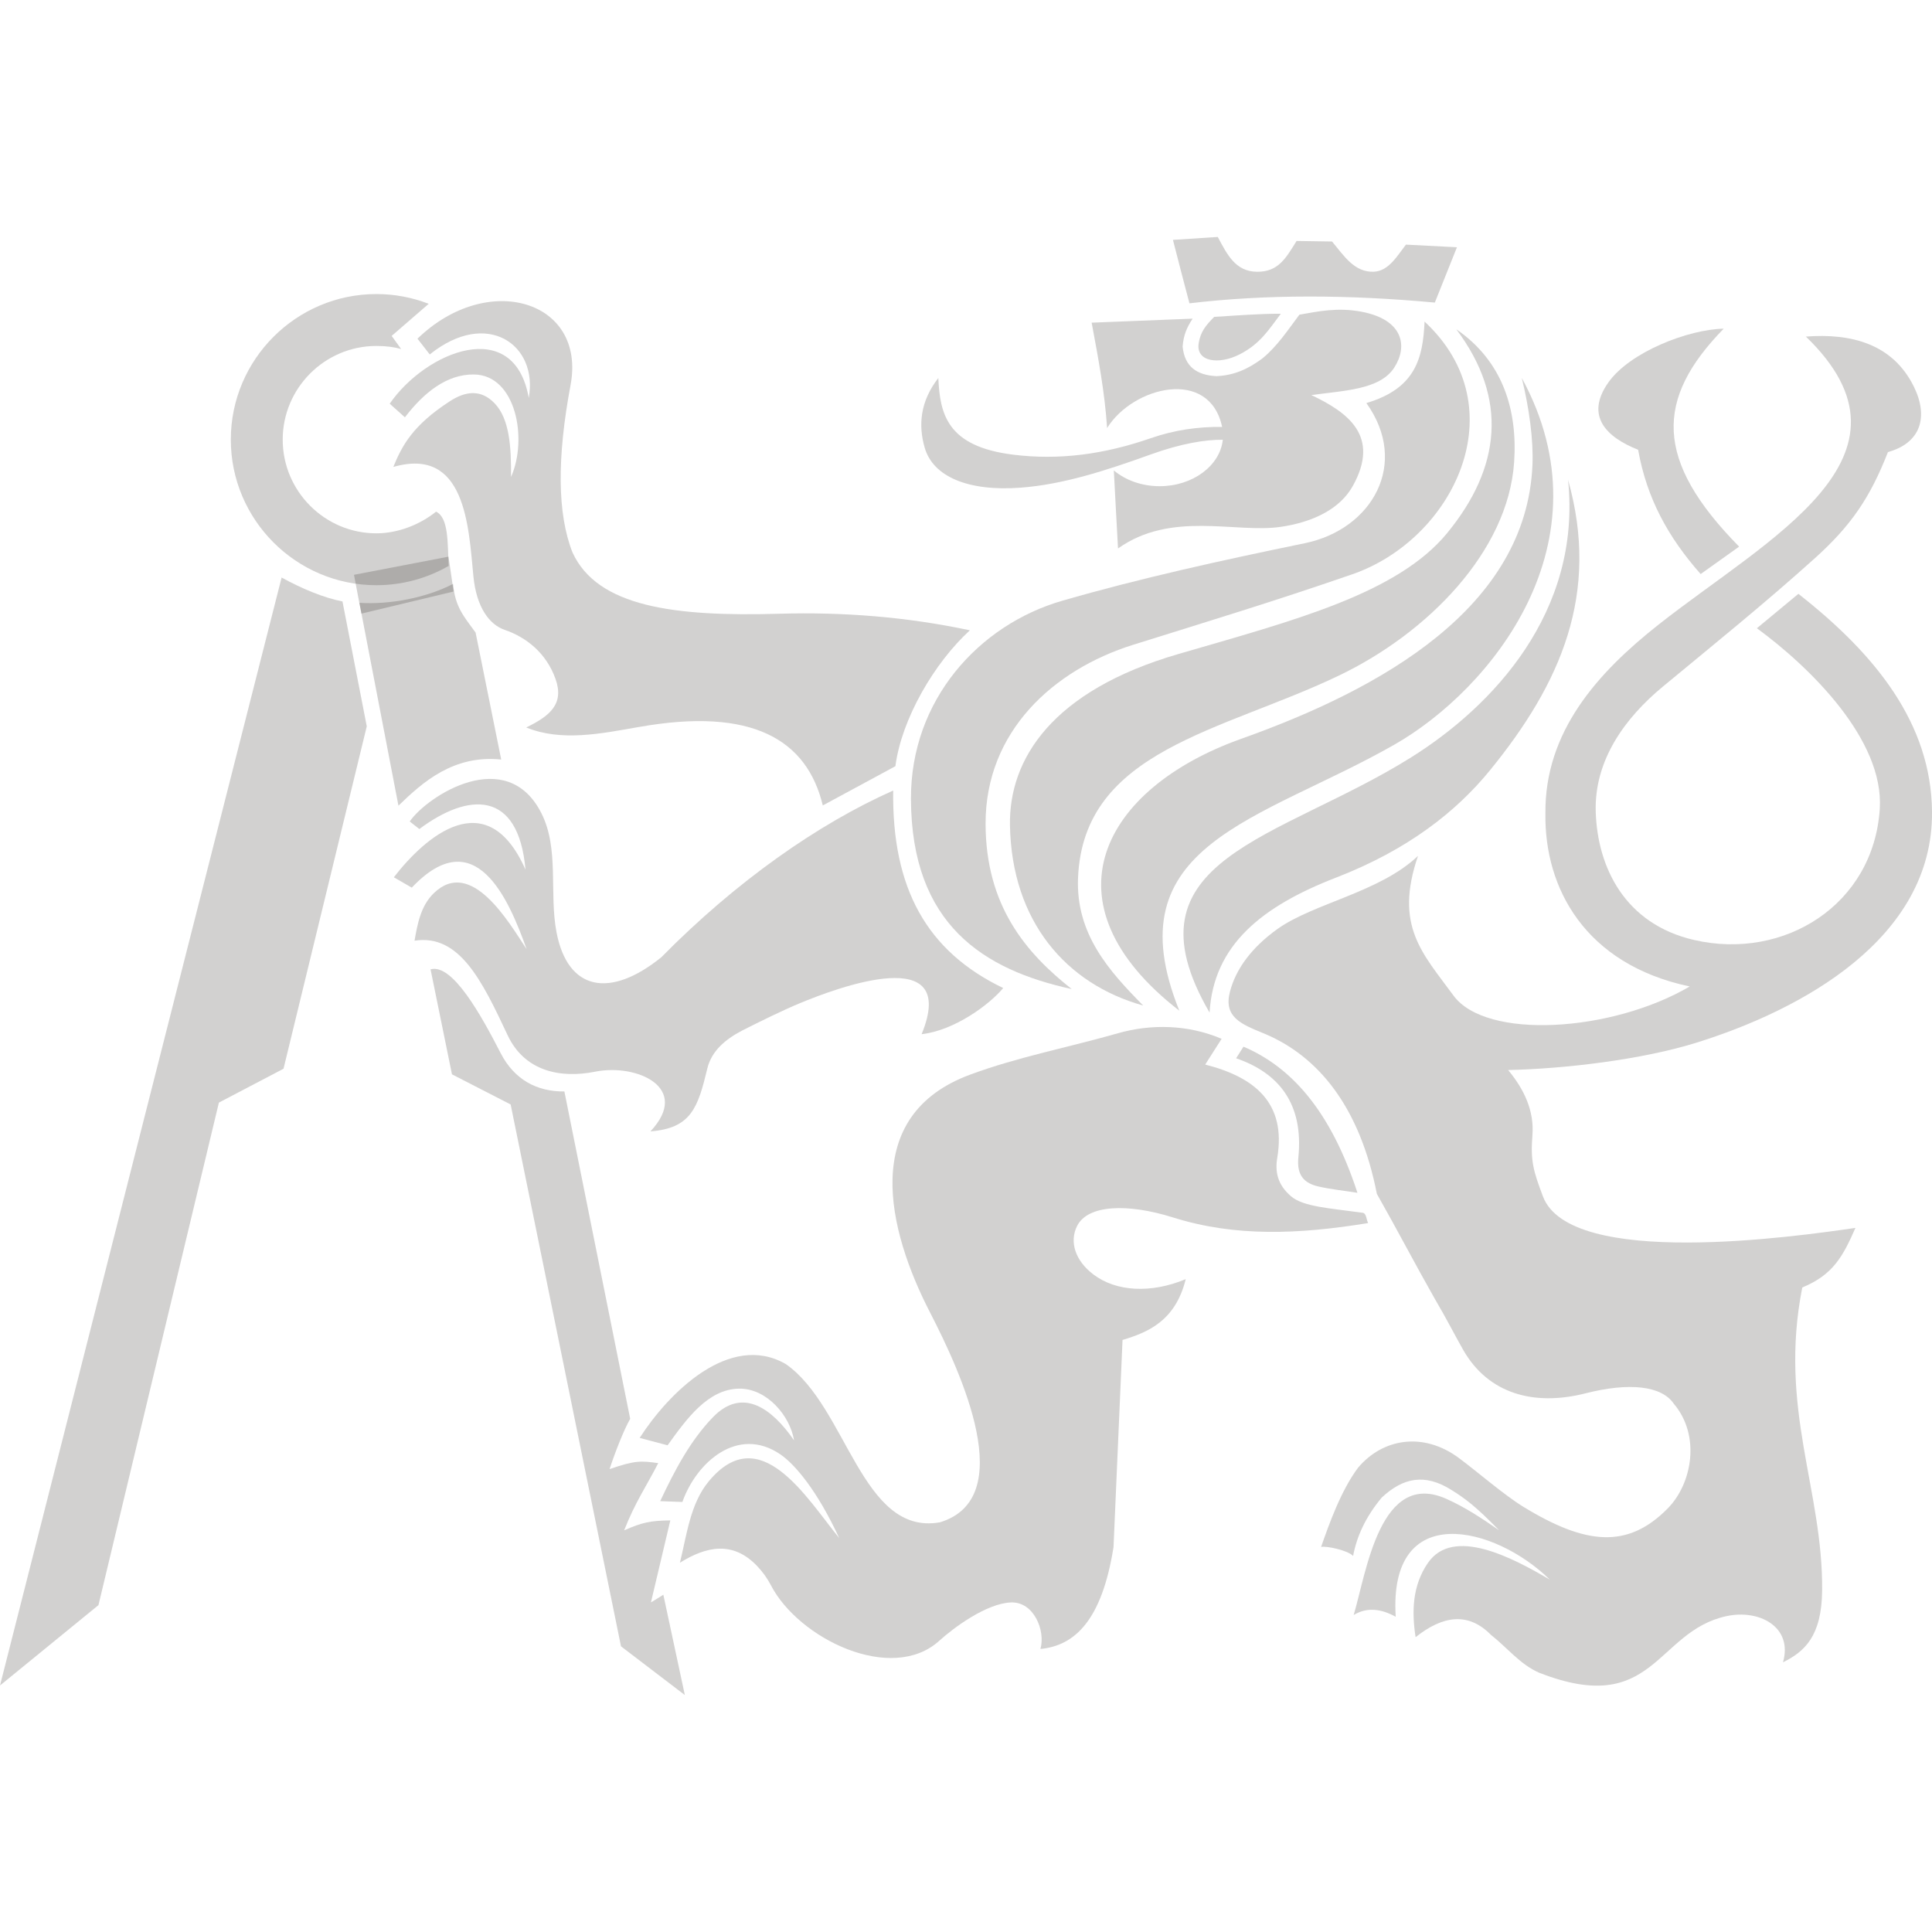 <?xml version="1.0" encoding="UTF-8" standalone="no"?>
<!-- Created with Inkscape (http://www.inkscape.org/) -->

<svg
   xmlns:dc="http://purl.org/dc/elements/1.1/"
   xmlns:cc="http://creativecommons.org/ns#"
   xmlns:rdf="http://www.w3.org/1999/02/22-rdf-syntax-ns#"
   xmlns:svg="http://www.w3.org/2000/svg"
   xmlns="http://www.w3.org/2000/svg"
   xmlns:sodipodi="http://sodipodi.sourceforge.net/DTD/sodipodi-0.dtd"
   xmlns:inkscape="http://www.inkscape.org/namespaces/inkscape"
   width="152.94"
   height="152.94"
   id="svg2"
   inkscape:label="Pozadí"
   version="1.1"
   inkscape:version="0.48.4 r9939"
   sodipodi:docname="cvut-logo.svg"
   inkscape:export-filename="/home/churchyard/RepRap/3dprintfit.github.com/images/cvut-logo.png"
   inkscape:export-xdpi="21.184778"
   inkscape:export-ydpi="21.184778">
  <defs
     id="defs11194" />
  <sodipodi:namedview
     id="base"
     pagecolor="#ffffff"
     bordercolor="#666666"
     borderopacity="1.0"
     inkscape:pageopacity="0.0"
     inkscape:pageshadow="2"
     inkscape:zoom="0.98994949"
     inkscape:cx="0.51178589"
     inkscape:cy="53.877578"
     inkscape:document-units="px"
     inkscape:current-layer="layer1"
     showgrid="false"
     fit-margin-top="0"
     fit-margin-left="0"
     fit-margin-right="0"
     fit-margin-bottom="0"
     inkscape:window-width="1616"
     inkscape:window-height="1026"
     inkscape:window-x="64"
     inkscape:window-y="0"
     inkscape:window-maximized="1" />
  <g
     inkscape:label="Vrstva 1"
     inkscape:groupmode="layer"
     id="layer1"
     transform="translate(-298.529,-437.134)">
    <path
       d="m 298.529,570.56 7.794,-6.362 9.534,-39.781 5.116,-2.681 6.59,-27.105 -1.923,-9.886 c -1.476,-0.283 -3.259,-1.031 -4.818,-1.893"
       style="fill:#1f1917;fill-opacity:1;fill-rule:evenodd;stroke:none;opacity:0.2"
       id="path10442"
       inkscape:connector-curvature="0" />
    <path
       d="m 331.727,502.763 c -0.254,-0.2 -0.509,-0.401 -0.764,-0.6 1.402,-2.027 7.673,-6.086 10.423,-0.655 1.432,2.83 0.6,6.325 1.2,9.44 0.892,4.627 4.238,5.239 8.294,1.964 5.925,-6.011 12.412,-10.554 18.355,-13.197 -0.101,7.732 2.65,12.723 8.711,15.634 -1.124,1.339 -3.872,3.361 -6.46,3.652 3.006,-7.337 -6.727,-3.658 -9.639,-2.452 -1.375,0.57 -3.273,1.507 -4.6,2.18 -1.312,0.698 -2.392,1.599 -2.728,3.001 -0.742,3.088 -1.278,4.721 -4.499,4.965 3.242,-3.459 -1.091,-5.384 -4.379,-4.725 -2.749,0.551 -5.587,-0.027 -6.93,-2.892 -2.029,-4.326 -3.824,-8.028 -7.367,-7.476 0.231,-1.311 0.486,-2.758 1.528,-3.765 2.962,-2.865 5.946,2.321 7.346,4.436 -1.421,-3.982 -4.073,-10.17 -9.092,-4.873 -0.473,-0.273 -0.946,-0.546 -1.419,-0.819 2.466,-3.191 7.363,-7.522 10.423,-0.601 -0.565,-6.357 -4.537,-6.109 -8.404,-3.219"
       style="fill:#1f1917;fill-opacity:1;fill-rule:evenodd;stroke:none;opacity:0.2"
       id="path10444"
       inkscape:connector-curvature="0" />
    <path
       d="m 349.128,494.681 c 8.95,-1.589 13.283,1.009 14.534,6.213 1.916,-1.035 3.832,-2.071 5.748,-3.106 0.49,-3.748 3.077,-8.179 5.896,-10.758 -5.03,-1.07 -10.06,-1.457 -15.089,-1.311 -8.355,0.244 -14.398,-0.563 -16.365,-4.846 -1.216,-3.071 -1.231,-7.53 -0.157,-13.255 1.257,-6.699 -6.556,-9.063 -12.118,-3.672 l 0.972,1.247 c 4.526,-3.643 8.603,-0.772 7.838,3.443 -1.158,-6.563 -8.163,-3.671 -11.008,0.456 0.402,0.359 0.803,0.718 1.204,1.077 1.516,-1.975 3.314,-3.408 5.452,-3.391 3.34,0.025 4.29,5.101 2.948,8.114 0.025,-2.402 -0.128,-4.614 -1.3,-5.832 -1.082,-1.125 -2.297,-0.973 -3.55,-0.159 -2.945,1.915 -3.775,3.508 -4.469,5.198 5.73,-1.645 5.959,4.732 6.339,8.642 0.241,2.486 1.274,3.842 2.476,4.253 1.729,0.592 3.3,1.845 4.028,3.89 0.708,1.99 -0.472,2.939 -2.321,3.838 2.775,1.13 5.886,0.499 8.942,-0.044"
       style="fill:#1f1917;fill-opacity:1;fill-rule:evenodd;stroke:none;opacity:0.2"
       id="path10446"
       inkscape:connector-curvature="0" />
    <path
       d="m 422.659,475.115 c 2.543,9.018 -0.578,16.12 -6.175,22.988 -2.649,3.251 -6.476,6.293 -12.191,8.504 -5.856,2.266 -9.702,5.327 -10.012,10.685 -7.104,-12.214 5.559,-13.675 15.992,-20.227 6.381,-4.008 13.473,-11.445 12.386,-21.95"
       style="fill:#1f1917;fill-opacity:1;fill-rule:evenodd;stroke:none;opacity:0.2"
       id="path10448"
       inkscape:connector-curvature="0" />
    <path
       d="m 413.588,515.942 c -2.449,-3.347 -4.707,-5.507 -2.806,-11.057 -3.012,2.88 -8.269,3.748 -11.123,5.787 -1.991,1.422 -3.286,3.118 -3.766,4.968 -0.518,2 0.874,2.561 2.64,3.284 4.415,1.809 7.662,5.921 8.991,12.72 1.57,2.764 3.007,5.527 4.577,8.291 0.95,1.608 1.622,2.954 2.269,4.081 1.971,3.431 5.558,4.464 9.681,3.414 3.396,-0.864 5.998,-0.618 6.972,0.82 2.133,2.498 1.48,6.304 -0.466,8.285 -3.166,3.223 -6.487,2.91 -11.439,-0.122 -1.519,-0.93 -3.659,-2.789 -5.088,-3.851 -2.844,-2.114 -6.051,-1.548 -7.99,0.752 -1.355,1.804 -2.301,4.475 -2.932,6.278 0.401,-0.096 2.133,0.268 2.534,0.717 0.289,-1.541 0.982,-3.083 2.266,-4.624 1.684,-1.573 3.404,-1.938 5.529,-0.598 1.103,0.695 1.879,1.262 3.765,3.188 -1.433,-0.995 -2.667,-1.804 -4.128,-2.468 -5.303,-2.412 -6.377,5.803 -7.386,9.173 1.11,-0.667 2.22,-0.462 3.329,0.139 -0.594,-9.296 7.868,-7.199 12.198,-2.937 -2.918,-1.718 -7.647,-4.244 -9.655,-1.317 -1.232,1.795 -1.281,3.836 -0.971,5.872 2.161,-1.723 4.172,-2.006 5.965,-0.185 1.279,1.002 2.341,2.374 3.838,3.006 9.104,3.553 9.183,-3.261 14.797,-4.486 2.6,-0.566 5.285,0.843 4.485,3.653 1.685,-0.842 3.064,-2.036 3.098,-5.688 0.073,-7.972 -3.466,-14.384 -1.572,-23.984 2.442,-1.008 3.216,-2.459 4.208,-4.716 -4.688,0.682 -22.585,3.239 -24.739,-2.497 -0.747,-1.989 -0.996,-2.779 -0.832,-4.824 0.155,-1.923 -0.64,-3.635 -1.922,-5.176 4.564,-0.101 10.629,-0.833 14.898,-2.163 8.296,-2.585 18.749,-8.218 18.657,-18.289 -0.064,-6.989 -4.476,-12.464 -10.578,-17.245 l -3.285,2.723 c 4.183,3.065 10.079,8.815 9.728,14.296 -0.487,7.593 -7.569,12.026 -14.7,10.382 -5.506,-1.271 -7.646,-5.783 -7.785,-10.128 -0.131,-4.091 2.306,-7.443 5.316,-9.932 4.251,-3.516 8.052,-6.582 12.013,-10.145 2.901,-2.61 4.391,-4.816 5.803,-8.419 2.584,-0.714 3.237,-2.766 2.052,-5.177 -1.683,-3.422 -5.018,-4.236 -8.547,-3.964 9.872,9.531 -3.003,15.963 -11.667,22.802 -4.796,3.785 -9.029,8.456 -8.954,14.969 -0.084,5.864 3.121,11.922 11.424,13.675 -6.182,3.623 -16.126,4.239 -18.702,0.718"
       style="fill:#1f1917;fill-opacity:1;fill-rule:evenodd;stroke:none;opacity:0.2"
       id="path10450"
       inkscape:connector-curvature="0" />
    <path
       d="m 436.201,480.406 c -6.754,-6.854 -6.641,-11.698 -1.221,-17.253 -2.783,0.049 -7.417,1.837 -9.125,4.249 -1.908,2.695 -0.095,4.37 2.351,5.337 0.688,3.859 2.372,6.916 4.949,9.838"
       style="fill:#1f1917;fill-opacity:1;fill-rule:evenodd;stroke:none;opacity:0.2"
       id="path10452"
       inkscape:connector-curvature="0" />
    <path
       d="m 395.276,470.93 c -1.893,-0.027 -3.787,0.245 -5.644,0.89 -3.682,1.278 -7.247,1.763 -10.909,1.306 -5.239,-0.654 -5.783,-3.221 -5.915,-6.069 -1.433,1.844 -1.601,3.724 -1.075,5.531 0.656,2.256 3.402,3.47 7.605,3.15 3.314,-0.252 6.652,-1.318 10.294,-2.632 2.369,-0.855 4.303,-1.177 5.696,-1.159 -0.219,2.054 -2.381,3.675 -4.999,3.675 -1.425,0 -2.713,-0.48 -3.628,-1.248 0.078,1.431 0.248,4.745 0.332,6.178 4.209,-3 9.301,-1.195 12.855,-1.708 2.514,-0.362 4.698,-1.382 5.732,-3.241 2.2,-3.957 -0.402,-5.828 -3.281,-7.194 2.516,-0.359 5.415,-0.402 6.561,-2.175 1.088,-1.682 0.732,-3.8 -2.609,-4.427 -1.873,-0.352 -3.399,-0.027 -4.9,0.238 -0.906,1.206 -1.738,2.481 -2.913,3.45 -1.123,0.838 -2.227,1.349 -3.644,1.416 -1.536,-0.077 -2.526,-0.725 -2.687,-2.343 0.075,-0.89 0.306,-1.47 0.793,-2.209 -2.671,0.111 -5.332,0.214 -7.994,0.318 0.537,2.887 1.03,5.471 1.224,8.341 2.041,-3.29 8.105,-4.809 9.105,-0.088"
       style="fill:#1f1917;fill-opacity:1;fill-rule:evenodd;stroke:none;opacity:0.2"
       id="path10454"
       inkscape:connector-curvature="0" />
    <path
       d="m 418.994,467.049 c 7.093,13.018 -2.441,24.679 -10.102,29.043 -10.592,6.034 -22.327,7.851 -17.005,21.05 -10.995,-8.523 -6.087,-17.611 4.904,-21.525 11.085,-3.947 22.576,-10.371 23.05,-21.687 0.082,-1.951 -0.253,-4.472 -0.847,-6.881"
       style="fill:#1f1917;fill-opacity:1;fill-rule:evenodd;stroke:none;opacity:0.2"
       id="path10456"
       inkscape:connector-curvature="0" />
    <path
       d="m 413.095,479.324 c 4.236,-5.16 4.845,-10.636 0.714,-16.126 3.695,2.536 4.865,6.407 4.579,10.544 -0.488,7.059 -6.843,13.494 -13.831,16.853 -9.275,4.457 -20.263,5.884 -20.689,16.026 -0.188,4.466 2.48,7.4 5.158,10.113 -6.106,-1.699 -10.407,-6.671 -10.547,-14.258 -0.097,-5.255 3.341,-10.663 13.33,-13.568 9.143,-2.659 17.336,-4.769 21.287,-9.583"
       style="fill:#1f1917;fill-opacity:1;fill-rule:evenodd;stroke:none;opacity:0.2"
       id="path10458"
       inkscape:connector-curvature="0" />
    <path
       d="m 406.693,469.042 c 3.883,-1.158 4.476,-3.528 4.607,-6.45 7.365,6.843 2.297,17.238 -5.734,20.008 -6.418,2.213 -11.002,3.593 -17.345,5.58 -6.273,1.965 -11.686,6.834 -11.672,14.165 0.013,6.489 3.185,10.216 6.816,13.083 -6.969,-1.518 -12.689,-5.1 -12.724,-15.051 -0.028,-7.832 5.383,-13.78 11.963,-15.683 6.17,-1.784 12.584,-3.192 19.219,-4.559 5.336,-1.1 8.302,-6.306 4.87,-11.094"
       style="fill:#1f1917;fill-opacity:1;fill-rule:evenodd;stroke:none;opacity:0.2"
       id="path10460"
       inkscape:connector-curvature="0" />
    <path
       d="m 393.419,464.297 c 0.146,-0.887 0.542,-1.386 1.226,-2.078 1.696,-0.105 3.628,-0.256 5.277,-0.249 -0.954,1.259 -1.624,2.381 -3.272,3.221 -1.648,0.841 -3.474,0.582 -3.23,-0.894"
       style="fill:#1f1917;fill-opacity:1;fill-rule:evenodd;stroke:none;opacity:0.2"
       id="path10462"
       inkscape:connector-curvature="0" />
    <path
       d="m 351.04,563.375 c -0.308,0.199 -0.644,0.404 -0.982,0.608 l 1.534,-6.489 c 3.8e-4,-0.001 7.5e-4,-0.002 0.001,-0.004 -1.602,0.027 -2.185,0.146 -3.654,0.787 0.86,-2.203 1.797,-3.56 2.698,-5.319 -1.344,-0.186 -1.806,-0.234 -3.852,0.472 0.377,-1.173 1.123,-3.108 1.631,-3.98 L 343.207,523.536 c -2.17,0.02 -3.965,-0.931 -5.047,-3.038 -1.52,-2.959 -3.808,-7.118 -5.548,-6.63 l 1.695,8.311 4.646,2.387 c 2.711,13.325 6.024,29.569 8.735,42.894 l 5.053,3.856"
       style="fill:#1f1917;fill-opacity:1;fill-rule:evenodd;stroke:none;opacity:0.2"
       id="path10464"
       inkscape:connector-curvature="0" />
    <path
       d="m 396.381,520.909 c 0.195,-0.306 0.39,-0.613 0.585,-0.919 3.714,1.585 6.867,4.972 9.021,11.569 -1.03,-0.167 -2.073,-0.269 -3.091,-0.501 -1.09,-0.248 -1.733,-0.853 -1.587,-2.297 0.43,-4.264 -1.563,-6.697 -4.929,-7.852"
       style="fill:#1f1917;fill-opacity:1;fill-rule:evenodd;stroke:none;opacity:0.2"
       id="path10466"
       inkscape:connector-curvature="0" />
    <path
       d="m 393.936,521.405 c 0.433,-0.679 0.865,-1.358 1.298,-2.036 -2.631,-1.126 -5.569,-1.195 -8.207,-0.441 -3.897,1.114 -7.909,1.871 -11.71,3.279 -8.785,3.253 -6.513,12.325 -3.169,18.815 2.521,4.893 7.025,14.724 0.788,16.621 -6.204,1.096 -7.355,-9.171 -12.21,-12.532 -4.463,-2.56 -9.297,2.331 -11.56,5.85 l 2.211,0.585 c 1.498,-2.083 3.191,-4.454 5.667,-4.484 2.176,-0.027 4.021,2.129 4.344,4.094 -1.669,-2.417 -4.031,-4.315 -6.436,-1.82 -1.786,1.853 -3.017,4.2 -4.161,6.631 l 1.756,0.065 c 1.108,-3.139 4.391,-6.07 7.764,-3.762 1.14,0.779 2.909,2.853 4.653,6.623 -2.61,-3.206 -6.273,-9.404 -10.336,-4.486 -1.457,1.764 -1.728,4.206 -2.276,6.436 2.067,-1.286 4.177,-1.768 6.111,0.26 0.429,0.45 0.803,0.962 1.088,1.514 2.194,4.249 9.577,7.832 13.349,4.389 1.08,-0.985 3.708,-2.948 5.661,-3.02 1.819,-0.067 2.744,2.243 2.33,3.683 2.712,-0.259 4.865,-2.252 5.786,-8.061 0.238,-5.467 0.476,-10.934 0.714,-16.4 1.982,-0.601 4.18,-1.481 5.002,-4.814 -2.765,1.153 -5.504,0.987 -7.295,-0.361 -1.433,-1.078 -1.947,-2.577 -1.3,-3.858 0.84,-1.662 3.965,-1.804 7.59,-0.665 4.943,1.554 9.95,1.339 15.444,0.445 -0.145,-0.273 -0.129,-0.774 -0.434,-0.817 -2.598,-0.36 -4.705,-0.471 -5.672,-1.306 -1.077,-0.929 -1.27,-1.947 -1.086,-3.048 0.725,-4.333 -1.778,-6.379 -5.708,-7.378"
       style="fill:#1f1917;fill-opacity:1;fill-rule:evenodd;stroke:none;opacity:0.2"
       id="path10468"
       inkscape:connector-curvature="0" />
    <path
       d="m 334.396,483.353 c 0.158,1.816 0.837,2.564 1.782,3.856 l 2.028,10.053 c -3.775,-0.39 -6.211,1.785 -8.135,3.651 l -3.091,-16.06 c 2.386,0.159 5.296,-0.392 7.417,-1.499"
       style="fill:#1f1917;fill-opacity:1;fill-rule:evenodd;stroke:none;opacity:0.2"
       id="path10470"
       inkscape:connector-curvature="0" />
    <path
       d="m 327.135,485.709 -0.583,-3.073 7.482,-1.436 0.403,2.759"
       style="fill:#1f1917;fill-opacity:1;fill-rule:evenodd;stroke:none;opacity:0.2"
       id="path10472"
       inkscape:connector-curvature="0" />
    <path
       d="m 392.023,458.617 0.664,2.528 c 6.123,-0.725 12.626,-0.687 19.425,-0.059 0.583,-1.461 1.166,-2.919 1.751,-4.379 -1.346,-0.068 -2.694,-0.136 -4.039,-0.208 -0.674,0.867 -1.357,2.091 -2.534,2.144 -1.541,0.069 -2.376,-1.268 -3.313,-2.391 -0.938,-0.014 -1.873,-0.028 -2.809,-0.043 -0.838,1.353 -1.448,2.462 -3.144,2.438 -1.687,-0.024 -2.342,-1.343 -3.093,-2.755 l -3.55,0.231"
       style="fill:#1f1917;fill-opacity:1;fill-rule:evenodd;stroke:none;opacity:0.2"
       id="path10474"
       inkscape:connector-curvature="0" />
    <path
       d="m 328.295,464.52 c 0.833,-3.7e-4 1.47,0.094 1.99,0.244 l -0.752,-1.04 2.934,-2.539 c -1.287,-0.498 -2.683,-0.773 -4.143,-0.773 -6.348,0 -11.523,5.176 -11.523,11.523 0,6.349 5.175,11.525 11.523,11.525 2.08,0 4.032,-0.556 5.72,-1.526 -0.086,-1.847 0.002,-3.82 -0.995,-4.297 -1.287,1.036 -3.024,1.716 -4.725,1.716 -4.085,0 -7.415,-3.331 -7.415,-7.417 0,-4.075 3.315,-7.399 7.387,-7.415"
       style="fill:#1f1917;fill-opacity:1;fill-rule:evenodd;stroke:none;opacity:0.2"
       id="path10476"
       inkscape:connector-curvature="0" />
  </g>
</svg>
